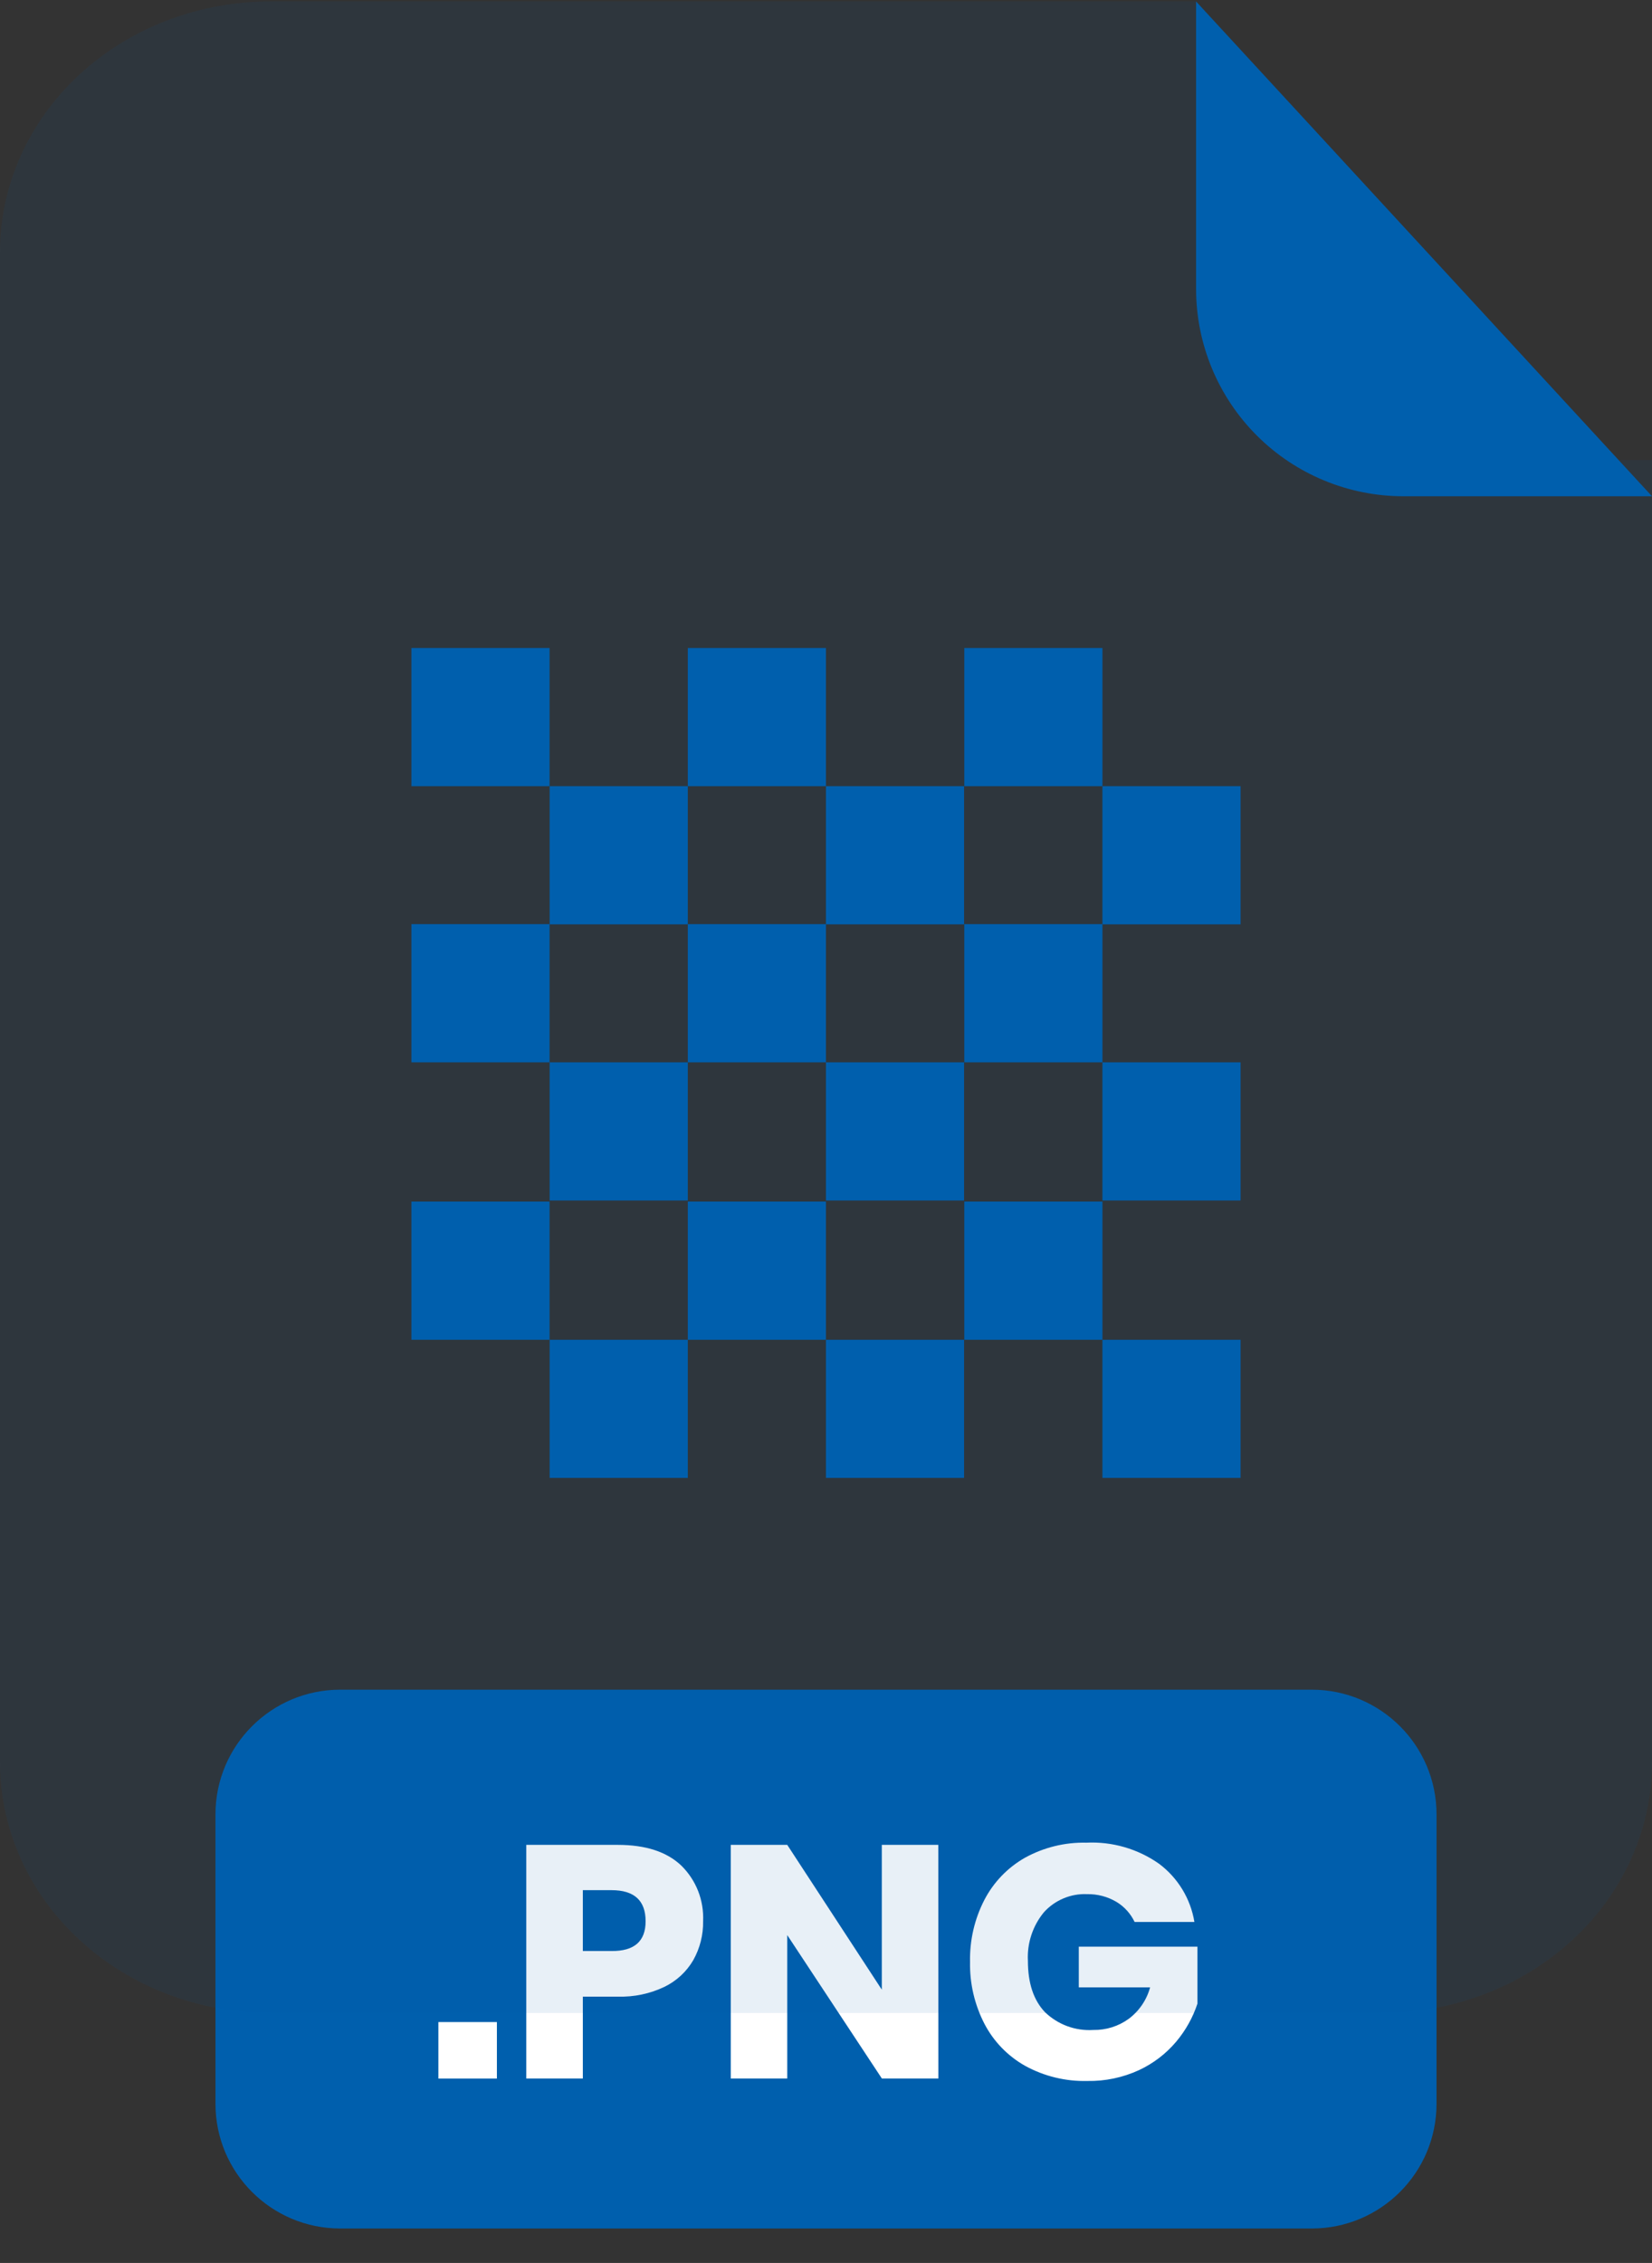 <svg width="46" height="63" viewBox="0 0 46 63" fill="none" xmlns="http://www.w3.org/2000/svg">
<rect x="0" y="0" width="46" height="63" fill="#333333" stroke="none"/>
<path d="M36.526 47.041H9.474C7.556 47.041 6 48.595 6 50.512V58.57C6 60.487 7.556 62.041 9.474 62.041H36.526C38.444 62.041 40 60.487 40 58.57V50.512C40 48.595 38.444 47.041 36.526 47.041Z" fill="#005FAD"/>
<path d="M13.836 56.294V57.867H12.207V56.294H13.836Z" fill="white"/>
<path d="M16.229 55.586V57.866H14.654V51.361H17.202C17.977 51.361 18.566 51.553 18.97 51.937C19.175 52.138 19.335 52.38 19.44 52.647C19.544 52.914 19.591 53.201 19.578 53.488C19.584 53.866 19.49 54.239 19.305 54.569C19.117 54.892 18.837 55.151 18.5 55.314C18.096 55.507 17.651 55.6 17.202 55.586H16.229ZM17.977 53.488C17.977 52.911 17.661 52.622 17.029 52.622H16.229V54.316H17.029C17.661 54.322 17.977 54.046 17.977 53.488Z" fill="white"/>
<path d="M26.129 57.866H24.556L21.921 53.873V57.866H20.348V51.361H21.921L24.554 55.392V51.361H26.127L26.129 57.866Z" fill="white"/>
<path d="M32.274 51.887C32.799 52.28 33.152 52.86 33.258 53.507H31.593C31.483 53.276 31.308 53.081 31.089 52.949C30.841 52.802 30.557 52.727 30.269 52.733C30.045 52.723 29.822 52.763 29.615 52.85C29.408 52.936 29.223 53.067 29.072 53.232C28.756 53.612 28.596 54.098 28.622 54.591C28.622 55.21 28.78 55.685 29.096 56.017C29.274 56.189 29.485 56.322 29.717 56.408C29.95 56.494 30.197 56.53 30.444 56.514C30.797 56.52 31.142 56.412 31.428 56.205C31.72 55.987 31.93 55.678 32.025 55.327H30.039V54.195H33.343V55.781C33.215 56.168 33.014 56.527 32.752 56.839C32.469 57.175 32.116 57.445 31.718 57.631C31.267 57.839 30.774 57.943 30.277 57.934C29.674 57.949 29.076 57.804 28.547 57.514C28.062 57.242 27.667 56.834 27.411 56.341C27.137 55.81 26.999 55.219 27.011 54.621C26.998 54.02 27.135 53.425 27.411 52.891C27.667 52.399 28.06 51.991 28.542 51.718C29.064 51.431 29.653 51.286 30.249 51.3C30.971 51.265 31.683 51.471 32.274 51.887Z" fill="white"/>
<g opacity="0.3">
<path opacity="0.3" d="M39.073 12.807C37.544 12.805 36.077 12.242 34.996 11.239C33.914 10.237 33.306 8.878 33.305 7.461V0.041H7.528C5.532 0.041 3.617 0.776 2.205 2.084C0.793 3.393 0 5.167 0 7.017V49.075C0.003 50.923 0.797 52.695 2.209 54.001C3.62 55.307 5.534 56.041 7.528 56.041H38.472C40.467 56.041 42.38 55.307 43.792 54C45.204 52.693 45.998 50.921 46 49.072V12.807H39.073Z" fill="#005FAD"/>
</g>
<path d="M46 13.816H39.073C37.544 13.814 36.077 13.206 34.996 12.125C33.914 11.043 33.306 9.577 33.305 8.047V0.041L46 13.816Z" fill="#005FAD"/>
<path d="M15.303 18.041H11.456V21.887H15.303V18.041Z" fill="#005FAD"/>
<path d="M19.152 21.887H15.305V25.734H19.152V21.887Z" fill="#005FAD"/>
<path d="M22.998 18.041H19.152V21.887H22.998V18.041Z" fill="#005FAD"/>
<path d="M26.845 21.887H22.998V25.734H26.845V21.887Z" fill="#005FAD"/>
<path d="M30.698 18.041H26.851V21.887H30.698V18.041Z" fill="#005FAD"/>
<path d="M34.544 21.887H30.697V25.734H34.544V21.887Z" fill="#005FAD"/>
<path d="M15.303 25.728H11.456V29.575H15.303V25.728Z" fill="#005FAD"/>
<path d="M19.152 29.575H15.305V33.422H19.152V29.575Z" fill="#005FAD"/>
<path d="M22.998 25.728H19.152V29.575H22.998V25.728Z" fill="#005FAD"/>
<path d="M26.845 29.575H22.998V33.422H26.845V29.575Z" fill="#005FAD"/>
<path d="M30.698 25.728H26.851V29.575H30.698V25.728Z" fill="#005FAD"/>
<path d="M34.544 29.575H30.697V33.422H34.544V29.575Z" fill="#005FAD"/>
<path d="M15.303 33.452H11.456V37.299H15.303V33.452Z" fill="#005FAD"/>
<path d="M19.152 37.299H15.305V41.145H19.152V37.299Z" fill="#005FAD"/>
<path d="M22.998 33.452H19.152V37.299H22.998V33.452Z" fill="#005FAD"/>
<path d="M26.845 37.299H22.998V41.145H26.845V37.299Z" fill="#005FAD"/>
<path d="M30.698 33.452H26.851V37.299H30.698V33.452Z" fill="#005FAD"/>
<path d="M34.544 37.299H30.697V41.145H34.544V37.299Z" fill="#005FAD"/>
</svg>
